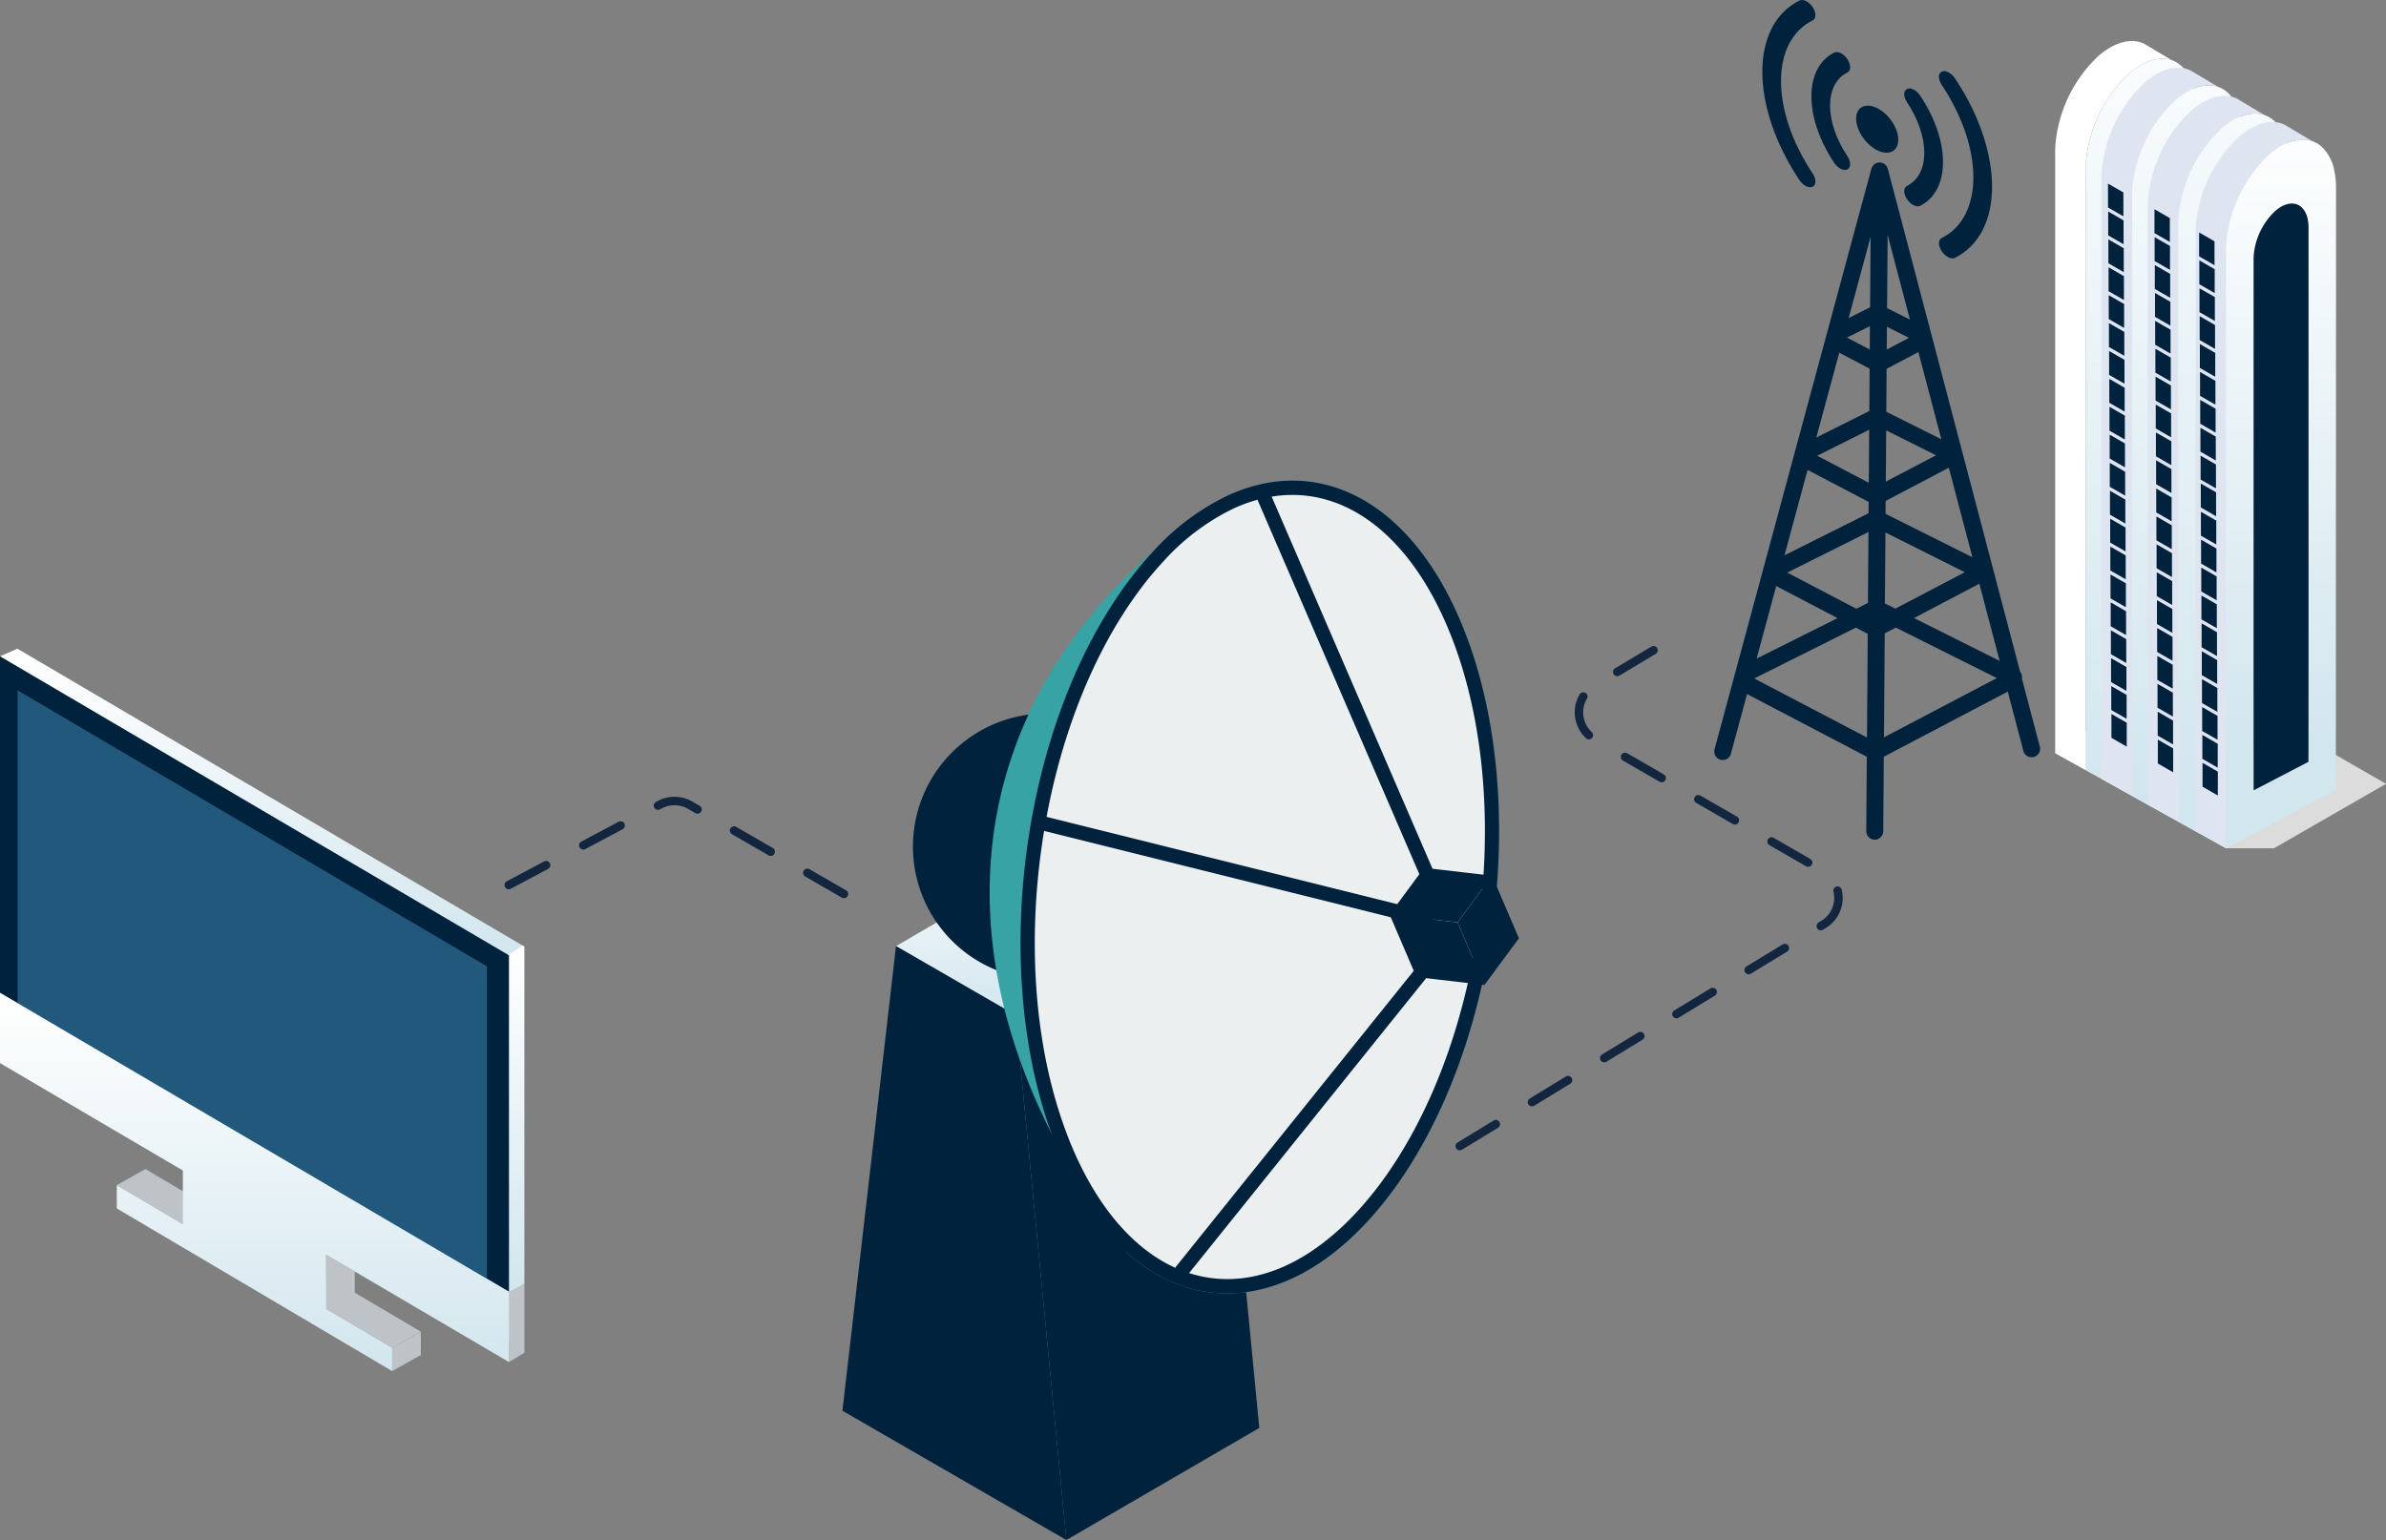 <svg xmlns="http://www.w3.org/2000/svg" xmlns:xlink="http://www.w3.org/1999/xlink" width="439.477" height="283.727" viewBox="0 0 439.477 283.727">
  <rect x="0" y="0" width="439.477" height="283.727" fill="#808080" stroke="none"/>
  <defs>
    <linearGradient id="linear-gradient" x1="0.5" x2="0.5" y2="1" gradientUnits="objectBoundingBox">
      <stop offset="0" stop-color="#fff"/>
      <stop offset="1" stop-color="#d2e6ee"/>
    </linearGradient>
    <linearGradient id="linear-gradient-5" y1="-0.151" y2="1.014" xlink:href="#linear-gradient"/>
    <linearGradient id="linear-gradient-6" y1="-0.191" y2="0.971" xlink:href="#linear-gradient"/>
    <linearGradient id="linear-gradient-7" y1="-0.233" y2="0.938" xlink:href="#linear-gradient"/>
    <linearGradient id="linear-gradient-8" y1="-0.042" y2="0.862" xlink:href="#linear-gradient"/>
  </defs>
  <g id="Grupo_55271" data-name="Grupo 55271" transform="translate(-255.016 -8155.017)">
    <g id="Grupo_55267" data-name="Grupo 55267" transform="translate(410.182 8243.57)">
      <g id="Grupo_54946" data-name="Grupo 54946" transform="translate(0 42.898)">
        <g id="Grupo_54945" data-name="Grupo 54945" transform="translate(0 22.21)">
          <g id="Grupo_54944" data-name="Grupo 54944" style="isolation: isolate">
            <path id="Trazado_118687" data-name="Trazado 118687" d="M212.417,179.818l-2.731-28.206L174.153,172.26l2.731,28.207,6.622,68.492,35.532-20.649Z" transform="translate(-142.254 -138.893)" fill="#00223d"/>
            <g id="Grupo_54942" data-name="Grupo 54942" transform="translate(9.87)">
              <path id="Trazado_118688" data-name="Trazado 118688" d="M168.682,169.1l35.532-20.649,22.029,12.719L190.711,181.82Z" transform="translate(-168.682 -148.453)" fill="url(#linear-gradient)"/>
            </g>
            <g id="Grupo_54943" data-name="Grupo 54943" transform="translate(0 20.649)">
              <path id="Trazado_118689" data-name="Trazado 118689" d="M198.129,166.3l2.731,28.207L207.482,263,166.23,239.182l3.08-26.7,6.789-58.9Z" transform="translate(-166.23 -153.581)" fill="#00223d"/>
            </g>
          </g>
        </g>
        <path id="Trazado_118690" data-name="Trazado 118690" d="M218.509,167.462a24.526,24.526,0,1,1-24.526-24.526A24.524,24.524,0,0,1,218.509,167.462Z" transform="translate(-156.469 -142.936)" fill="#00223d"/>
      </g>
      <g id="Grupo_54955" data-name="Grupo 54955" transform="translate(27.119)">
        <path id="Trazado_118691" data-name="Trazado 118691" d="M259.488,157.7c13.419,31.044,7.839,78.354-12.469,105.666-15.3,20.581-34.6,23.935-48.912,11.047a143.542,143.542,0,0,1-13.757-21.877c-20.247-40.079-13.165-79.2,18.661-107.128a117.161,117.161,0,0,1,13.737-10.351C233,127.535,249.842,135.37,259.488,157.7Z" transform="translate(-172.966 -132.281)" fill="#37a3a5"/>
        <path id="Trazado_118692" data-name="Trazado 118692" d="M255.213,157.7c13.419,31.044,7.839,78.354-12.469,105.666-15.3,20.581-34.6,23.935-48.912,11.047-4.694-4.211-8.841-10.154-12.15-17.807-.572-1.325-1.111-2.685-1.606-4.07-11.305-30.98-5.359-75.455,14.079-101.6a65.313,65.313,0,0,1,4.582-5.532,44.434,44.434,0,0,1,13.737-10.351C228.721,127.535,245.566,135.37,255.213,157.7Z" transform="translate(-168.69 -132.281)" fill="#00223d"/>
        <path id="Trazado_118693" data-name="Trazado 118693" d="M220.648,275.21c-9.493,4.1-19.1,2.424-27.035-4.723-4.545-4.078-8.41-9.763-11.5-16.9-.552-1.276-1.071-2.6-1.546-3.917-11.076-30.356-5.049-73.9,13.717-99.14a62.683,62.683,0,0,1,4.4-5.314,41.9,41.9,0,0,1,12.907-9.755c.242-.109.479-.217.717-.318,15.162-6.554,29.925,1.731,38.521,21.624C263.9,187,258.436,233.226,238.664,259.822,233.217,267.15,226.989,272.468,220.648,275.21Z" transform="translate(-166.716 -130.304)" fill="#eceff0"/>
        <g id="Grupo_54954" data-name="Grupo 54954" transform="translate(7.955 1.887)">
          <g id="Grupo_54947" data-name="Grupo 54947" transform="translate(41.352)">
            <path id="Trazado_118694" data-name="Trazado 118694" d="M218.1,208.421a1.322,1.322,0,0,1-1.208-.793L185.32,134.58a1.311,1.311,0,0,1,2.408-1.039L219.3,206.589a1.314,1.314,0,0,1-1.2,1.832Z" transform="translate(-185.213 -132.749)" fill="#00223d"/>
          </g>
          <g id="Grupo_54948" data-name="Grupo 54948" transform="translate(26.153 83.65)">
            <path id="Trazado_118695" data-name="Trazado 118695" d="M182.75,214.836a1.313,1.313,0,0,1-1.023-2.134l47.161-58.687a1.313,1.313,0,0,1,2.045,1.647l-47.16,58.683A1.31,1.31,0,0,1,182.75,214.836Z" transform="translate(-181.438 -153.527)" fill="#00223d"/>
          </g>
          <g id="Grupo_54949" data-name="Grupo 54949" transform="translate(0 59.793)">
            <path id="Trazado_118696" data-name="Trazado 118696" d="M247.381,167.944a1.23,1.23,0,0,1-.318-.04l-71.127-17.718a1.311,1.311,0,0,1,.636-2.544L247.7,165.359a1.311,1.311,0,0,1-.314,2.585Z" transform="translate(-174.942 -147.601)" fill="#00223d"/>
          </g>
          <g id="Grupo_54953" data-name="Grupo 54953" transform="translate(65.709 69.441)" style="isolation: isolate">
            <g id="Grupo_54950" data-name="Grupo 54950" transform="translate(12.522 1.455)">
              <path id="Trazado_118697" data-name="Trazado 118697" d="M194.374,158.959l6.356-8.6,4.944,11.53-6.355,8.6Z" transform="translate(-194.374 -150.359)" fill="#00223d"/>
            </g>
            <g id="Grupo_54951" data-name="Grupo 54951">
              <path id="Trazado_118698" data-name="Trazado 118698" d="M191.263,158.6l6.355-8.6,12.523,1.455-6.356,8.6Z" transform="translate(-191.263 -149.998)" fill="#00223d"/>
            </g>
            <g id="Grupo_54952" data-name="Grupo 54952" transform="translate(0 8.6)">
              <path id="Trazado_118699" data-name="Trazado 118699" d="M203.786,153.589l4.945,11.53-12.523-1.455-4.944-11.53Z" transform="translate(-191.263 -152.134)" fill="#00223d"/>
            </g>
          </g>
        </g>
      </g>
    </g>
    <g id="Grupo_55268" data-name="Grupo 55268" transform="translate(255.016 8274.533)">
      <g id="Grupo_55121" data-name="Grupo 55121" transform="translate(0 0)">
        <g id="Grupo_55110" data-name="Grupo 55110">
          <g id="Grupo_55107" data-name="Grupo 55107" transform="translate(3.652 61.786)">
            <path id="Trazado_118841" data-name="Trazado 118841" d="M129.012,334.634l-39.95-23.585V324l90.095,52.888v3.807L182,378.97V366.245l-53.146-31.611Z" transform="translate(-89.061 -311.048)" fill="#bdc3c7"/>
          </g>
          <g id="Grupo_55108" data-name="Grupo 55108" transform="translate(21.509 95.868)">
            <path id="Trazado_118842" data-name="Trazado 118842" d="M139.55,365.454l5.276-2.961v-4.3l-5.276,2.982Z" transform="translate(-88.821 -328.232)" fill="#bdc3c7"/>
            <path id="Trazado_118843" data-name="Trazado 118843" d="M135.863,354.738l-5.276,2.957v-9.948l5.276,3.094Z" transform="translate(-92.033 -331.977)" fill="#bdc3c7"/>
            <path id="Trazado_118844" data-name="Trazado 118844" d="M158.211,366.1l-5.276,2.982-50.729-29.975,5.276-2.969Z" transform="translate(-102.206 -336.138)" fill="#bdc3c7"/>
          </g>
          <g id="Grupo_55109" data-name="Grupo 55109">
            <path id="Trazado_118845" data-name="Trazado 118845" d="M89.579,265.566l-3.206,1.41v.079l93.681,55.024,2.907-1.632Z" transform="translate(-86.373 -265.566)" fill="url(#linear-gradient)"/>
            <path id="Trazado_118846" data-name="Trazado 118846" d="M158.311,306.015l-.316-.186-2.856,1.817h.265v62.019l2.907-1.55Z" transform="translate(-61.723 -251.133)" fill="url(#linear-gradient)"/>
          </g>
          <path id="Trazado_118847" data-name="Trazado 118847" d="M180.12,321.688,86.373,266.6v61.987l93.747,55.084Z" transform="translate(-86.373 -265.194)" fill="#00223d"/>
          <path id="Trazado_118848" data-name="Trazado 118848" d="M88.763,328.917v-57.7L175.2,322.052v57.7Z" transform="translate(-85.516 -263.541)" fill="#21587b"/>
          <path id="Trazado_118849" data-name="Trazado 118849" d="M180.12,380.268v-12.95L86.373,312.234v12.95l33.684,19.792v9.892l-12.175-7.194v4.285l50.729,29.975v-4.285l-12.175-7.194v-9.98Z" transform="translate(-86.373 -248.838)" fill="url(#linear-gradient)"/>
        </g>
      </g>
    </g>
    <g id="Grupo_37889" data-name="Grupo 37889" transform="translate(633.549 8162.575)">
      <g id="Grupo_37815" data-name="Grupo 37815" transform="translate(0 115.15)" opacity="0.76" style="mix-blend-mode: multiply;isolation: isolate">
        <path id="Trazado_89315" data-name="Trazado 89315" d="M450.879,822.69c-9.959-5.722-31.5-17.532-31.5-17.532s23.172-16.047,23.172-16.047l12.547,7.222c.036-.02,25.225,14.48,25.225,14.48L459.69,822.69Z" transform="translate(-419.376 -789.111)" fill="#f8f8f8"/>
      </g>
      <g id="Grupo_37888" data-name="Grupo 37888" transform="translate(0)">
        <path id="Trazado_89316" data-name="Trazado 89316" d="M446.294,655.858a8.014,8.014,0,0,0-2.3-4.417,5.152,5.152,0,0,0-1.785-1.064,5.508,5.508,0,0,0-2.371-.224,8.6,8.6,0,0,0-3.35,1.158,14.152,14.152,0,0,0-2.206,1.6,25.424,25.424,0,0,0-7.68,14.717,20.357,20.357,0,0,0-.233,2.962v110.6l12.334,6.868a25.251,25.251,0,0,0,7.907-17.659V658.939A14.891,14.891,0,0,0,446.294,655.858Z" transform="translate(-420.739 -646.858)" fill="url(#linear-gradient-5)"/>
        <path id="Trazado_89317" data-name="Trazado 89317" d="M457.207,685.162v-20.12a14.934,14.934,0,0,0-.312-3.081,8.013,8.013,0,0,0-2.3-4.417,5.14,5.14,0,0,0-1.785-1.064,5.506,5.506,0,0,0-2.371-.224,8.586,8.586,0,0,0-3.349,1.158,14.106,14.106,0,0,0-2.207,1.6,25.417,25.417,0,0,0-7.677,14.693l17.036,9.756L437.2,673.707a20.464,20.464,0,0,0-.237,2.986v110.44l12.448,6.932a25.3,25.3,0,0,0,7.792-17.562v-91.34Z" transform="translate(-422.806 -648.048)" fill="url(#linear-gradient-6)"/>
        <path id="Trazado_89318" data-name="Trazado 89318" d="M467.808,691.306V671.489a14.882,14.882,0,0,0-.312-3.081,8.017,8.017,0,0,0-2.3-4.417,5.117,5.117,0,0,0-1.784-1.063,5.51,5.51,0,0,0-2.372-.224,8.6,8.6,0,0,0-3.348,1.157,14.1,14.1,0,0,0-2.207,1.6,25.393,25.393,0,0,0-7.634,14.414l16.881,9.667-16.881-9.667a20.518,20.518,0,0,0-.279,3.265v110l8.8,4.9s11.44-10.554,11.44-15.092V691.306Z" transform="translate(-424.873 -649.305)" fill="url(#linear-gradient-7)"/>
        <g id="Grupo_37817" data-name="Grupo 37817">
          <g id="Grupo_37816" data-name="Grupo 37816">
            <path id="Trazado_89319" data-name="Trazado 89319" d="M432.916,652.122a14.152,14.152,0,0,1,2.206-1.6,8.6,8.6,0,0,1,3.35-1.158,5.51,5.51,0,0,1,2.371.224l-4.4-2.625-.61-.364c-1.734-.856-3.935-.7-6.333.677a14.043,14.043,0,0,0-2.211,1.6,25.429,25.429,0,0,0-7.679,14.734l1.887,1.081-1.887-1.081a20.379,20.379,0,0,0-.229,2.941V777.267L425,780.4V669.8a20.359,20.359,0,0,1,.233-2.962A25.425,25.425,0,0,1,432.916,652.122Z" transform="translate(-419.376 -646.069)" fill="#fff"/>
            <path id="Trazado_89320" data-name="Trazado 89320" d="M447.039,653.066l-.609-.364c-1.735-.856-3.935-.7-6.334.676a14.041,14.041,0,0,0-2.211,1.605,25.417,25.417,0,0,0-7.675,14.711,20.268,20.268,0,0,0-.234,2.964V783.209l5.628,3.134V675.9a20.459,20.459,0,0,1,.237-2.986,25.417,25.417,0,0,1,7.677-14.693,14.132,14.132,0,0,1,2.207-1.6,8.59,8.59,0,0,1,3.349-1.158,5.508,5.508,0,0,1,2.371.224Z" transform="translate(-421.443 -647.259)" fill="#dee4f0"/>
            <path id="Trazado_89321" data-name="Trazado 89321" d="M457.64,659.513l-.61-.364c-1.734-.856-3.935-.7-6.333.677a14.134,14.134,0,0,0-2.211,1.6,25.4,25.4,0,0,0-7.633,14.432,20.5,20.5,0,0,0-.276,3.243V789.219l5.628,3.134v-110a20.52,20.52,0,0,1,.279-3.265,25.393,25.393,0,0,1,7.634-14.414,14.1,14.1,0,0,1,2.207-1.6,8.6,8.6,0,0,1,3.348-1.158,5.513,5.513,0,0,1,2.372.225Z" transform="translate(-423.51 -648.517)" fill="#dee4f0"/>
            <path id="Trazado_89322" data-name="Trazado 89322" d="M468.572,665.49l-.61-.364c-1.734-.856-3.935-.7-6.333.677a14.12,14.12,0,0,0-2.211,1.6,25.419,25.419,0,0,0-7.664,14.642,20.458,20.458,0,0,0-.244,3.034v110.2l5.627,3.134V688.329a20.424,20.424,0,0,1,.248-3.055,25.408,25.408,0,0,1,7.666-14.624,14.114,14.114,0,0,1,2.206-1.6,8.6,8.6,0,0,1,3.349-1.158,5.509,5.509,0,0,1,2.372.225Z" transform="translate(-425.642 -649.682)" fill="#dee4f0"/>
          </g>
          <path id="Trazado_89323" data-name="Trazado 89323" d="M478.428,674.385a8.02,8.02,0,0,0-2.3-4.417,5.116,5.116,0,0,0-1.784-1.063,5.509,5.509,0,0,0-2.372-.225,8.6,8.6,0,0,0-3.349,1.158,14.116,14.116,0,0,0-2.206,1.6,25.407,25.407,0,0,0-7.666,14.624,20.421,20.421,0,0,0-.248,3.055v110.09l20.207-10.74.033-90.956V677.466A14.947,14.947,0,0,0,478.428,674.385Z" transform="translate(-427.004 -650.471)" fill="url(#linear-gradient-8)"/>
        </g>
        <g id="Grupo_37818" data-name="Grupo 37818" transform="translate(36.553 29.938)">
          <path id="Trazado_89324" data-name="Trazado 89324" d="M474.748,686.13a4.011,4.011,0,0,0-1.151-2.208,2.58,2.58,0,0,0-.893-.532,2.761,2.761,0,0,0-1.186-.112,4.306,4.306,0,0,0-1.674.579,7.008,7.008,0,0,0-1.1.8,12.705,12.705,0,0,0-3.833,7.312,10.221,10.221,0,0,0-.125,1.528v55.73c0,.385-.006,41.763.013,42.146l10.091-5.253c.027-.527.017-42.191.017-42.719v-55.73A7.448,7.448,0,0,0,474.748,686.13Z" transform="translate(-464.783 -683.259)" fill="#00223d"/>
        </g>
        <g id="Grupo_37841" data-name="Grupo 37841" transform="translate(9.742 26.267)">
          <g id="Grupo_37829" data-name="Grupo 37829">
            <g id="Grupo_37819" data-name="Grupo 37819">
              <path id="Trazado_89325" data-name="Trazado 89325" d="M433.97,680.133l.339.2v4.4l-2.83-1.629v-4.4Z" transform="translate(-431.478 -678.699)" fill="#00223d"/>
            </g>
            <g id="Grupo_37820" data-name="Grupo 37820" transform="translate(0.034 5.14)">
              <path id="Trazado_89326" data-name="Trazado 89326" d="M434.35,691.117l-2.83-1.629v-4.4l2.83,1.629Z" transform="translate(-431.52 -685.084)" fill="#00223d"/>
            </g>
            <g id="Grupo_37821" data-name="Grupo 37821" transform="translate(0.068 10.279)">
              <path id="Trazado_89327" data-name="Trazado 89327" d="M434.392,697.5l-2.83-1.629v-4.4l2.83,1.629Z" transform="translate(-431.562 -691.468)" fill="#00223d"/>
            </g>
            <g id="Grupo_37822" data-name="Grupo 37822" transform="translate(0.102 15.419)">
              <path id="Trazado_89328" data-name="Trazado 89328" d="M434.434,703.886l-2.83-1.629v-4.4l2.83,1.629Z" transform="translate(-431.604 -697.853)" fill="#00223d"/>
            </g>
            <g id="Grupo_37823" data-name="Grupo 37823" transform="translate(0.135 20.558)">
              <path id="Trazado_89329" data-name="Trazado 89329" d="M434.476,710.271l-2.83-1.63v-4.4l2.83,1.629Z" transform="translate(-431.646 -704.237)" fill="#00223d"/>
            </g>
            <g id="Grupo_37824" data-name="Grupo 37824" transform="translate(0.17 25.698)">
              <path id="Trazado_89330" data-name="Trazado 89330" d="M434.519,716.655l-2.83-1.629v-4.4l2.83,1.629Z" transform="translate(-431.688 -710.622)" fill="#00223d"/>
            </g>
            <g id="Grupo_37825" data-name="Grupo 37825" transform="translate(0.203 30.837)">
              <path id="Trazado_89331" data-name="Trazado 89331" d="M434.561,723.039l-2.831-1.629v-4.4l2.831,1.629Z" transform="translate(-431.73 -717.006)" fill="#00223d"/>
            </g>
            <g id="Grupo_37826" data-name="Grupo 37826" transform="translate(0.237 35.977)">
              <path id="Trazado_89332" data-name="Trazado 89332" d="M434.6,729.424l-2.83-1.63v-4.4l2.83,1.629Z" transform="translate(-431.772 -723.391)" fill="#00223d"/>
            </g>
            <g id="Grupo_37827" data-name="Grupo 37827" transform="translate(0.271 41.117)">
              <path id="Trazado_89333" data-name="Trazado 89333" d="M434.645,735.809l-2.83-1.629v-4.4l2.83,1.629Z" transform="translate(-431.815 -729.775)" fill="#00223d"/>
            </g>
            <g id="Grupo_37828" data-name="Grupo 37828" transform="translate(0.305 46.256)">
              <path id="Trazado_89334" data-name="Trazado 89334" d="M434.674,737.781l-2.818-1.622v4.4l2.818,1.622Z" transform="translate(-431.856 -736.159)" fill="#00223d"/>
            </g>
          </g>
          <g id="Grupo_37840" data-name="Grupo 37840" transform="translate(0.325 51.456)">
            <g id="Grupo_37830" data-name="Grupo 37830">
              <path id="Trazado_89335" data-name="Trazado 89335" d="M434.373,744.054l.339.2v4.4l-2.831-1.629v-4.4Z" transform="translate(-431.881 -742.619)" fill="#00223d"/>
            </g>
            <g id="Grupo_37831" data-name="Grupo 37831" transform="translate(0.034 5.14)">
              <path id="Trazado_89336" data-name="Trazado 89336" d="M434.754,755.037l-2.83-1.629V749l2.83,1.629Z" transform="translate(-431.923 -749.004)" fill="#00223d"/>
            </g>
            <g id="Grupo_37832" data-name="Grupo 37832" transform="translate(0.068 10.279)">
              <path id="Trazado_89337" data-name="Trazado 89337" d="M434.8,761.422l-2.83-1.629v-4.4l2.83,1.629Z" transform="translate(-431.965 -755.389)" fill="#00223d"/>
            </g>
            <g id="Grupo_37833" data-name="Grupo 37833" transform="translate(0.102 15.419)">
              <path id="Trazado_89338" data-name="Trazado 89338" d="M434.838,767.806l-2.83-1.629v-4.4l2.83,1.629Z" transform="translate(-432.008 -761.773)" fill="#00223d"/>
            </g>
            <g id="Grupo_37834" data-name="Grupo 37834" transform="translate(0.135 20.559)">
              <path id="Trazado_89339" data-name="Trazado 89339" d="M434.88,774.191l-2.831-1.629v-4.4l2.831,1.629Z" transform="translate(-432.049 -768.157)" fill="#00223d"/>
            </g>
            <g id="Grupo_37835" data-name="Grupo 37835" transform="translate(0.169 25.698)">
              <path id="Trazado_89340" data-name="Trazado 89340" d="M434.922,780.575l-2.83-1.629v-4.4l2.83,1.629Z" transform="translate(-432.091 -774.542)" fill="#00223d"/>
            </g>
            <g id="Grupo_37836" data-name="Grupo 37836" transform="translate(0.203 30.838)">
              <path id="Trazado_89341" data-name="Trazado 89341" d="M434.964,786.96l-2.83-1.629v-4.4l2.83,1.629Z" transform="translate(-432.134 -780.926)" fill="#00223d"/>
            </g>
            <g id="Grupo_37837" data-name="Grupo 37837" transform="translate(0.237 35.977)">
              <path id="Trazado_89342" data-name="Trazado 89342" d="M435.006,793.344l-2.83-1.629v-4.4l2.83,1.629Z" transform="translate(-432.176 -787.311)" fill="#00223d"/>
            </g>
            <g id="Grupo_37838" data-name="Grupo 37838" transform="translate(0.271 41.117)">
              <path id="Trazado_89343" data-name="Trazado 89343" d="M435.048,799.729l-2.83-1.629v-4.4l2.83,1.629Z" transform="translate(-432.218 -793.695)" fill="#00223d"/>
            </g>
            <g id="Grupo_37839" data-name="Grupo 37839" transform="translate(0.305 46.256)">
              <path id="Trazado_89344" data-name="Trazado 89344" d="M435.077,801.7l-2.818-1.622v4.4l2.818,1.622Z" transform="translate(-432.26 -800.08)" fill="#00223d"/>
            </g>
          </g>
        </g>
        <g id="Grupo_37864" data-name="Grupo 37864" transform="translate(18.297 30.994)">
          <g id="Grupo_37852" data-name="Grupo 37852">
            <g id="Grupo_37842" data-name="Grupo 37842">
              <path id="Trazado_89345" data-name="Trazado 89345" d="M444.6,686.005l.339.195v4.4l-2.83-1.629v-4.4Z" transform="translate(-442.105 -684.571)" fill="#00223d"/>
            </g>
            <g id="Grupo_37843" data-name="Grupo 37843" transform="translate(0.034 5.14)">
              <path id="Trazado_89346" data-name="Trazado 89346" d="M444.977,696.989l-2.831-1.629v-4.4l2.831,1.629Z" transform="translate(-442.147 -690.955)" fill="#00223d"/>
            </g>
            <g id="Grupo_37844" data-name="Grupo 37844" transform="translate(0.068 10.279)">
              <path id="Trazado_89347" data-name="Trazado 89347" d="M445.019,703.373l-2.83-1.629v-4.4l2.83,1.629Z" transform="translate(-442.189 -697.34)" fill="#00223d"/>
            </g>
            <g id="Grupo_37845" data-name="Grupo 37845" transform="translate(0.102 15.419)">
              <path id="Trazado_89348" data-name="Trazado 89348" d="M445.061,709.758l-2.83-1.629v-4.4l2.83,1.629Z" transform="translate(-442.231 -703.724)" fill="#00223d"/>
            </g>
            <g id="Grupo_37846" data-name="Grupo 37846" transform="translate(0.135 20.558)">
              <path id="Trazado_89349" data-name="Trazado 89349" d="M445.1,716.142l-2.83-1.629v-4.4l2.83,1.63Z" transform="translate(-442.273 -710.108)" fill="#00223d"/>
            </g>
            <g id="Grupo_37847" data-name="Grupo 37847" transform="translate(0.169 25.698)">
              <path id="Trazado_89350" data-name="Trazado 89350" d="M445.145,722.527l-2.83-1.629v-4.4l2.83,1.63Z" transform="translate(-442.315 -716.493)" fill="#00223d"/>
            </g>
            <g id="Grupo_37848" data-name="Grupo 37848" transform="translate(0.203 30.838)">
              <path id="Trazado_89351" data-name="Trazado 89351" d="M445.188,728.911l-2.83-1.629v-4.4l2.83,1.629Z" transform="translate(-442.357 -722.878)" fill="#00223d"/>
            </g>
            <g id="Grupo_37849" data-name="Grupo 37849" transform="translate(0.237 35.977)">
              <path id="Trazado_89352" data-name="Trazado 89352" d="M445.229,735.3l-2.83-1.629v-4.4l2.83,1.629Z" transform="translate(-442.399 -729.262)" fill="#00223d"/>
            </g>
            <g id="Grupo_37850" data-name="Grupo 37850" transform="translate(0.271 41.117)">
              <path id="Trazado_89353" data-name="Trazado 89353" d="M445.272,741.68l-2.83-1.629v-4.4l2.83,1.629Z" transform="translate(-442.441 -735.647)" fill="#00223d"/>
            </g>
            <g id="Grupo_37851" data-name="Grupo 37851" transform="translate(0.305 46.256)">
              <path id="Trazado_89354" data-name="Trazado 89354" d="M445.3,743.653l-2.818-1.622v4.4l2.818,1.622Z" transform="translate(-442.483 -742.031)" fill="#00223d"/>
            </g>
          </g>
          <g id="Grupo_37863" data-name="Grupo 37863" transform="translate(0.325 51.456)">
            <g id="Grupo_37853" data-name="Grupo 37853">
              <path id="Trazado_89355" data-name="Trazado 89355" d="M445,749.925l.339.195v4.4l-2.83-1.629v-4.4Z" transform="translate(-442.508 -748.491)" fill="#00223d"/>
            </g>
            <g id="Grupo_37854" data-name="Grupo 37854" transform="translate(0.034 5.14)">
              <path id="Trazado_89356" data-name="Trazado 89356" d="M445.38,760.909l-2.83-1.629v-4.4l2.83,1.629Z" transform="translate(-442.55 -754.875)" fill="#00223d"/>
            </g>
            <g id="Grupo_37855" data-name="Grupo 37855" transform="translate(0.068 10.279)">
              <path id="Trazado_89357" data-name="Trazado 89357" d="M445.423,767.293l-2.83-1.629v-4.4l2.83,1.63Z" transform="translate(-442.592 -761.26)" fill="#00223d"/>
            </g>
            <g id="Grupo_37856" data-name="Grupo 37856" transform="translate(0.102 15.419)">
              <path id="Trazado_89358" data-name="Trazado 89358" d="M445.465,773.678l-2.83-1.629v-4.4l2.83,1.629Z" transform="translate(-442.634 -767.644)" fill="#00223d"/>
            </g>
            <g id="Grupo_37857" data-name="Grupo 37857" transform="translate(0.135 20.558)">
              <path id="Trazado_89359" data-name="Trazado 89359" d="M445.507,780.062l-2.83-1.629v-4.4l2.83,1.629Z" transform="translate(-442.676 -774.029)" fill="#00223d"/>
            </g>
            <g id="Grupo_37858" data-name="Grupo 37858" transform="translate(0.17 25.698)">
              <path id="Trazado_89360" data-name="Trazado 89360" d="M445.549,786.447l-2.83-1.629v-4.4l2.83,1.629Z" transform="translate(-442.719 -780.413)" fill="#00223d"/>
            </g>
            <g id="Grupo_37859" data-name="Grupo 37859" transform="translate(0.203 30.838)">
              <path id="Trazado_89361" data-name="Trazado 89361" d="M445.591,792.831l-2.83-1.629v-4.4l2.83,1.629Z" transform="translate(-442.76 -786.798)" fill="#00223d"/>
            </g>
            <g id="Grupo_37860" data-name="Grupo 37860" transform="translate(0.237 35.977)">
              <path id="Trazado_89362" data-name="Trazado 89362" d="M445.633,799.216l-2.83-1.629v-4.4l2.83,1.629Z" transform="translate(-442.803 -793.182)" fill="#00223d"/>
            </g>
            <g id="Grupo_37861" data-name="Grupo 37861" transform="translate(0.271 41.117)">
              <path id="Trazado_89363" data-name="Trazado 89363" d="M445.675,805.6l-2.83-1.629v-4.4l2.83,1.629Z" transform="translate(-442.845 -799.567)" fill="#00223d"/>
            </g>
            <g id="Grupo_37862" data-name="Grupo 37862" transform="translate(0.305 46.256)">
              <path id="Trazado_89364" data-name="Trazado 89364" d="M445.7,807.573l-2.818-1.622v4.4l2.818,1.622Z" transform="translate(-442.887 -805.951)" fill="#00223d"/>
            </g>
          </g>
        </g>
        <g id="Grupo_37887" data-name="Grupo 37887" transform="translate(26.524 35.271)">
          <g id="Grupo_37875" data-name="Grupo 37875">
            <g id="Grupo_37865" data-name="Grupo 37865">
              <path id="Trazado_89365" data-name="Trazado 89365" d="M454.816,691.318l.339.2v4.4l-2.83-1.629v-4.4Z" transform="translate(-452.324 -689.884)" fill="#00223d"/>
            </g>
            <g id="Grupo_37866" data-name="Grupo 37866" transform="translate(0.034 5.14)">
              <path id="Trazado_89366" data-name="Trazado 89366" d="M455.2,702.3l-2.83-1.629v-4.4l2.83,1.629Z" transform="translate(-452.366 -696.268)" fill="#00223d"/>
            </g>
            <g id="Grupo_37867" data-name="Grupo 37867" transform="translate(0.067 10.279)">
              <path id="Trazado_89367" data-name="Trazado 89367" d="M455.239,708.686l-2.831-1.629v-4.4l2.831,1.629Z" transform="translate(-452.408 -702.653)" fill="#00223d"/>
            </g>
            <g id="Grupo_37868" data-name="Grupo 37868" transform="translate(0.101 15.419)">
              <path id="Trazado_89368" data-name="Trazado 89368" d="M455.281,715.071l-2.831-1.629v-4.4l2.831,1.629Z" transform="translate(-452.45 -709.037)" fill="#00223d"/>
            </g>
            <g id="Grupo_37869" data-name="Grupo 37869" transform="translate(0.135 20.558)">
              <path id="Trazado_89369" data-name="Trazado 89369" d="M455.323,721.455l-2.83-1.629v-4.4l2.83,1.629Z" transform="translate(-452.492 -715.422)" fill="#00223d"/>
            </g>
            <g id="Grupo_37870" data-name="Grupo 37870" transform="translate(0.169 25.698)">
              <path id="Trazado_89370" data-name="Trazado 89370" d="M455.365,727.84l-2.83-1.629v-4.4l2.83,1.629Z" transform="translate(-452.534 -721.806)" fill="#00223d"/>
            </g>
            <g id="Grupo_37871" data-name="Grupo 37871" transform="translate(0.203 30.838)">
              <path id="Trazado_89371" data-name="Trazado 89371" d="M455.407,734.224l-2.83-1.629v-4.4l2.83,1.629Z" transform="translate(-452.577 -728.191)" fill="#00223d"/>
            </g>
            <g id="Grupo_37872" data-name="Grupo 37872" transform="translate(0.237 35.977)">
              <path id="Trazado_89372" data-name="Trazado 89372" d="M455.449,740.609l-2.83-1.63v-4.4l2.83,1.629Z" transform="translate(-452.619 -734.575)" fill="#00223d"/>
            </g>
            <g id="Grupo_37873" data-name="Grupo 37873" transform="translate(0.271 41.117)">
              <path id="Trazado_89373" data-name="Trazado 89373" d="M455.491,746.993l-2.83-1.629v-4.4l2.83,1.629Z" transform="translate(-452.661 -740.96)" fill="#00223d"/>
            </g>
            <g id="Grupo_37874" data-name="Grupo 37874" transform="translate(0.305 46.256)">
              <path id="Trazado_89374" data-name="Trazado 89374" d="M455.52,748.966l-2.818-1.622v4.4l2.818,1.622Z" transform="translate(-452.703 -747.344)" fill="#00223d"/>
            </g>
          </g>
          <g id="Grupo_37886" data-name="Grupo 37886" transform="translate(0.325 51.456)">
            <g id="Grupo_37876" data-name="Grupo 37876">
              <path id="Trazado_89375" data-name="Trazado 89375" d="M455.219,755.238l.339.195v4.4l-2.83-1.629v-4.4Z" transform="translate(-452.727 -753.804)" fill="#00223d"/>
            </g>
            <g id="Grupo_37877" data-name="Grupo 37877" transform="translate(0.034 5.14)">
              <path id="Trazado_89376" data-name="Trazado 89376" d="M455.6,766.222l-2.83-1.629v-4.4l2.83,1.629Z" transform="translate(-452.77 -760.188)" fill="#00223d"/>
            </g>
            <g id="Grupo_37878" data-name="Grupo 37878" transform="translate(0.068 10.279)">
              <path id="Trazado_89377" data-name="Trazado 89377" d="M455.642,772.606l-2.83-1.629v-4.4l2.83,1.629Z" transform="translate(-452.812 -766.573)" fill="#00223d"/>
            </g>
            <g id="Grupo_37879" data-name="Grupo 37879" transform="translate(0.102 15.419)">
              <path id="Trazado_89378" data-name="Trazado 89378" d="M455.684,778.991l-2.83-1.629v-4.4l2.83,1.629Z" transform="translate(-452.854 -772.957)" fill="#00223d"/>
            </g>
            <g id="Grupo_37880" data-name="Grupo 37880" transform="translate(0.135 20.558)">
              <path id="Trazado_89379" data-name="Trazado 89379" d="M455.726,785.375l-2.83-1.629v-4.4l2.83,1.629Z" transform="translate(-452.896 -779.342)" fill="#00223d"/>
            </g>
            <g id="Grupo_37881" data-name="Grupo 37881" transform="translate(0.169 25.698)">
              <path id="Trazado_89380" data-name="Trazado 89380" d="M455.768,791.76l-2.83-1.629v-4.4l2.83,1.63Z" transform="translate(-452.938 -785.726)" fill="#00223d"/>
            </g>
            <g id="Grupo_37882" data-name="Grupo 37882" transform="translate(0.203 30.838)">
              <path id="Trazado_89381" data-name="Trazado 89381" d="M455.81,798.144l-2.83-1.629v-4.4l2.83,1.629Z" transform="translate(-452.98 -792.111)" fill="#00223d"/>
            </g>
            <g id="Grupo_37883" data-name="Grupo 37883" transform="translate(0.237 35.977)">
              <path id="Trazado_89382" data-name="Trazado 89382" d="M455.852,804.529l-2.83-1.629v-4.4l2.83,1.629Z" transform="translate(-453.022 -798.495)" fill="#00223d"/>
            </g>
            <g id="Grupo_37884" data-name="Grupo 37884" transform="translate(0.271 41.117)">
              <path id="Trazado_89383" data-name="Trazado 89383" d="M455.894,806.509l-2.83-1.629v4.4l2.83,1.629Z" transform="translate(-453.064 -804.88)" fill="#00223d"/>
            </g>
            <g id="Grupo_37885" data-name="Grupo 37885" transform="translate(0.305 46.256)">
              <path id="Trazado_89384" data-name="Trazado 89384" d="M455.924,812.886l-2.818-1.622v4.4l2.818,1.622Z" transform="translate(-453.106 -811.264)" fill="#00223d"/>
            </g>
          </g>
        </g>
      </g>
    </g>
    <g id="Grupo_37533" data-name="Grupo 37533" transform="translate(570.765 8155.017)">
      <g id="Grupo_37532" data-name="Grupo 37532" transform="translate(8.853)">
        <path id="Trazado_88714" data-name="Trazado 88714" d="M775.366,275.281c-.673-1.009-1.763-1.555-2.436-1.218s-.672,1.426,0,2.435c7.78,11.669,7.78,24.328,0,28.216-.672.336-.672,1.426,0,2.435s1.763,1.554,2.435,1.218C784.489,303.806,784.487,288.964,775.366,275.281Z" transform="translate(-739.891 -260.862)" fill="#00223d"/>
        <path id="Trazado_88715" data-name="Trazado 88715" d="M769.465,278.23c-.672-1.008-1.763-1.554-2.436-1.218s-.672,1.427,0,2.436c4.254,6.379,4.254,13.3,0,15.425-.672.336-.672,1.426,0,2.435s1.764,1.554,2.436,1.218C775.06,295.729,775.06,286.624,769.465,278.23Z" transform="translate(-740.385 -260.615)" fill="#00223d"/>
        <path id="Trazado_88716" data-name="Trazado 88716" d="M759.485,280.057c-1.516.758-1.516,3.213,0,5.487s3.971,3.5,5.487,2.743,1.514-3.213,0-5.486S761,279.3,759.485,280.057Z" transform="translate(-741.069 -260.371)" fill="#00223d"/>
        <path id="Trazado_88717" data-name="Trazado 88717" d="M751.68,265.626c.672-.336.672-1.427,0-2.436s-1.763-1.553-2.436-1.217c-9.121,4.559-9.12,19.4,0,33.086.673,1.009,1.763,1.554,2.436,1.218s.672-1.427,0-2.436C743.9,282.171,743.9,269.514,751.68,265.626Z" transform="translate(-742.404 -261.873)" fill="#00223d"/>
        <path id="Trazado_88718" data-name="Trazado 88718" d="M757.378,272.044c-.673-1.009-1.765-1.555-2.436-1.218-5.595,2.8-5.595,11.9,0,20.3.672,1.009,1.763,1.554,2.436,1.218s.672-1.427,0-2.435c-4.254-6.38-4.254-13.3,0-15.425C758.05,274.143,758.05,273.051,757.378,272.044Z" transform="translate(-741.706 -261.133)" fill="#00223d"/>
      </g>
      <path id="Trazado_88719" data-name="Trazado 88719" d="M794.2,397.118l-3.3-12.533a1.52,1.52,0,0,0-.329-1.253L766.2,290.654c-.01-.035-.035-.06-.046-.093a1.516,1.516,0,0,0-.079-.2,1.439,1.439,0,0,0-.1-.173,1.553,1.553,0,0,0-.12-.16,1.572,1.572,0,0,0-.135-.137,1.556,1.556,0,0,0-.157-.121,1.5,1.5,0,0,0-.176-.106,1.4,1.4,0,0,0-.189-.076c-.036-.013-.062-.04-.1-.05a.829.829,0,0,0-.088-.005,1.506,1.506,0,0,0-.207-.028c-.035,0-.066-.021-.1-.021h-.012c-.038,0-.07.018-.107.022a1.467,1.467,0,0,0-.194.024c-.033.007-.064,0-.1.007s-.062.035-.1.046a1.6,1.6,0,0,0-.2.08,1.737,1.737,0,0,0-.167.1,1.508,1.508,0,0,0-.16.121,1.412,1.412,0,0,0-.14.139,1.442,1.442,0,0,0-.3.523c-.012.035-.038.06-.048.1l-25.032,92.687c-.007.02-.01.04-.016.061l-3.841,14.222a1.562,1.562,0,0,0,1.1,1.917,1.514,1.514,0,0,0,.409.054,1.561,1.561,0,0,0,1.507-1.156l2.973-11,22.058,11.554-.1,13.7a1.563,1.563,0,0,0,1.551,1.576h.012a1.564,1.564,0,0,0,1.564-1.552l.1-13.726,22.838-12,2.875,10.933a1.564,1.564,0,0,0,1.511,1.166,1.546,1.546,0,0,0,.4-.052A1.563,1.563,0,0,0,794.2,397.118Zm-33.8-25.4-12.72-6.662,14.96-7.483-.1,13.072Zm5.5-32.865,9.18,4.59-9.249,4.856Zm-3.2,9.656-9.506-4.979,9.577-4.79Zm3.1,3.339,11.643-6.116,4.342,16.5-16-8Zm.12-16.425.058-7.917,5.861-3.079,4.228,16.071Zm.083-11.463.031-4.192,4.073,2.036Zm-3.128,0-4.2-2.2,4.231-2.115Zm-5.62.586,5.594,2.93-.056,7.812-9.758,4.881Zm-5.832,21.593,11.247,5.892-.015,2.091-15.479,7.742Zm-5.777,21.391,11.3,5.917-14.907,7.455Zm20.017,3.221.1-13.083,14.625,7.315L767.585,371.7Zm17.4-3.646,3.741,14.22-15.783-7.894ZM766.167,302.82l4.107,15.615-4.206-2.1Zm-3.226,13.359-3.953,1.978,4.049-14.992Zm-.577,79.263-20.771-10.88,18.719-9.362,2.19,1.147Zm3.267-19.182,2.043-1.074,18.606,9.306-20.787,10.918Z" transform="translate(-734.235 -259.563)" fill="#00223d"/>
    </g>
    <g id="Grupo_55270" data-name="Grupo 55270" transform="translate(347.942 8274.043)">
      <g id="Grupo_54888" data-name="Grupo 54888" transform="translate(175.171 0)">
        <path id="Trazado_118638" data-name="Trazado 118638" d="M379.9,139.5a.779.779,0,0,1-.406-1.444l6.65-4.054a.779.779,0,0,1,.811,1.33L380.3,139.39A.791.791,0,0,1,379.9,139.5Zm13.3-8.108a.779.779,0,0,1-.406-1.444l6.65-4.054a.779.779,0,0,1,.811,1.33l-6.648,4.054A.791.791,0,0,1,393.194,131.4Zm13.3-8.108a.779.779,0,0,1-.4-1.444l6.648-4.054a.779.779,0,0,1,.813,1.33l-6.65,4.054A.791.791,0,0,1,406.491,123.288Zm13.3-8.108a.779.779,0,0,1-.4-1.444l6.647-4.052a.779.779,0,1,1,.813,1.328l-6.648,4.054A.791.791,0,0,1,419.787,115.181Zm13.3-8.108a.778.778,0,0,1-.4-1.442l6.647-4.054a.779.779,0,1,1,.813,1.328l-6.648,4.054A.776.776,0,0,1,433.084,107.073Zm13.3-8.108a.779.779,0,0,1-.406-1.444l.508-.31a4.9,4.9,0,0,0,2.364-4.206,5.162,5.162,0,0,0-.134-1.157.778.778,0,1,1,1.514-.358,6.61,6.61,0,0,1,.177,1.515,6.443,6.443,0,0,1-3.11,5.536l-.508.31A.771.771,0,0,1,446.382,98.966Zm-2.341-11.7a.785.785,0,0,1-.389-.1l-6.743-3.893a.779.779,0,0,1,.779-1.349l6.743,3.893a.779.779,0,0,1-.389,1.453Zm-13.488-7.787a.79.79,0,0,1-.389-.1l-6.743-3.893a.779.779,0,0,1,.779-1.349l6.743,3.893a.779.779,0,0,1-.389,1.453Zm-13.487-7.787a.785.785,0,0,1-.389-.1l-6.743-3.893a.779.779,0,0,1,.779-1.35l6.743,3.893a.78.78,0,0,1-.389,1.455Zm-13.409-7.9a.77.77,0,0,1-.526-.206,6.516,6.516,0,0,1-1.16-8.1.778.778,0,1,1,1.335.8,4.963,4.963,0,0,0,.878,6.153.778.778,0,0,1-.526,1.352Zm5.223-11.643a.779.779,0,0,1-.4-1.447l6.681-4a.779.779,0,0,1,.8,1.338l-6.681,4A.777.777,0,0,1,408.881,52.147Z" transform="translate(-379.119 -46.589)" fill="#12263f"/>
      </g>
      <g id="Grupo_54889" data-name="Grupo 54889" transform="translate(0 27.773)">
        <path id="Trazado_118639" data-name="Trazado 118639" d="M346.2,42.145a.785.785,0,0,1-.389-.1l-6.743-3.893a.779.779,0,0,1,.779-1.35l6.743,3.893a.78.78,0,0,1-.389,1.455ZM284.46,40.5a.779.779,0,0,1-.367-1.465l6.873-3.66a.779.779,0,0,1,.734,1.375l-6.873,3.66A.79.79,0,0,1,284.46,40.5Zm48.257-6.145a.786.786,0,0,1-.389-.1l-6.743-3.893a.779.779,0,0,1,.779-1.35l6.743,3.893a.78.78,0,0,1-.389,1.455Zm-34.512-1.174a.779.779,0,0,1-.368-1.467l6.874-3.66a.779.779,0,0,1,.732,1.375l-6.873,3.66A.773.773,0,0,1,298.205,33.184Zm21.026-6.612a.785.785,0,0,1-.389-.1l-1.389-.8a5.005,5.005,0,0,0-4.779-.083l-.358.19a.778.778,0,0,1-.729-1.375l.355-.19a6.582,6.582,0,0,1,6.29.109l1.389.8a.78.78,0,0,1-.389,1.455Z" transform="translate(-283.68 -23.461)" fill="#12263f"/>
      </g>
    </g>
  </g>
</svg>
